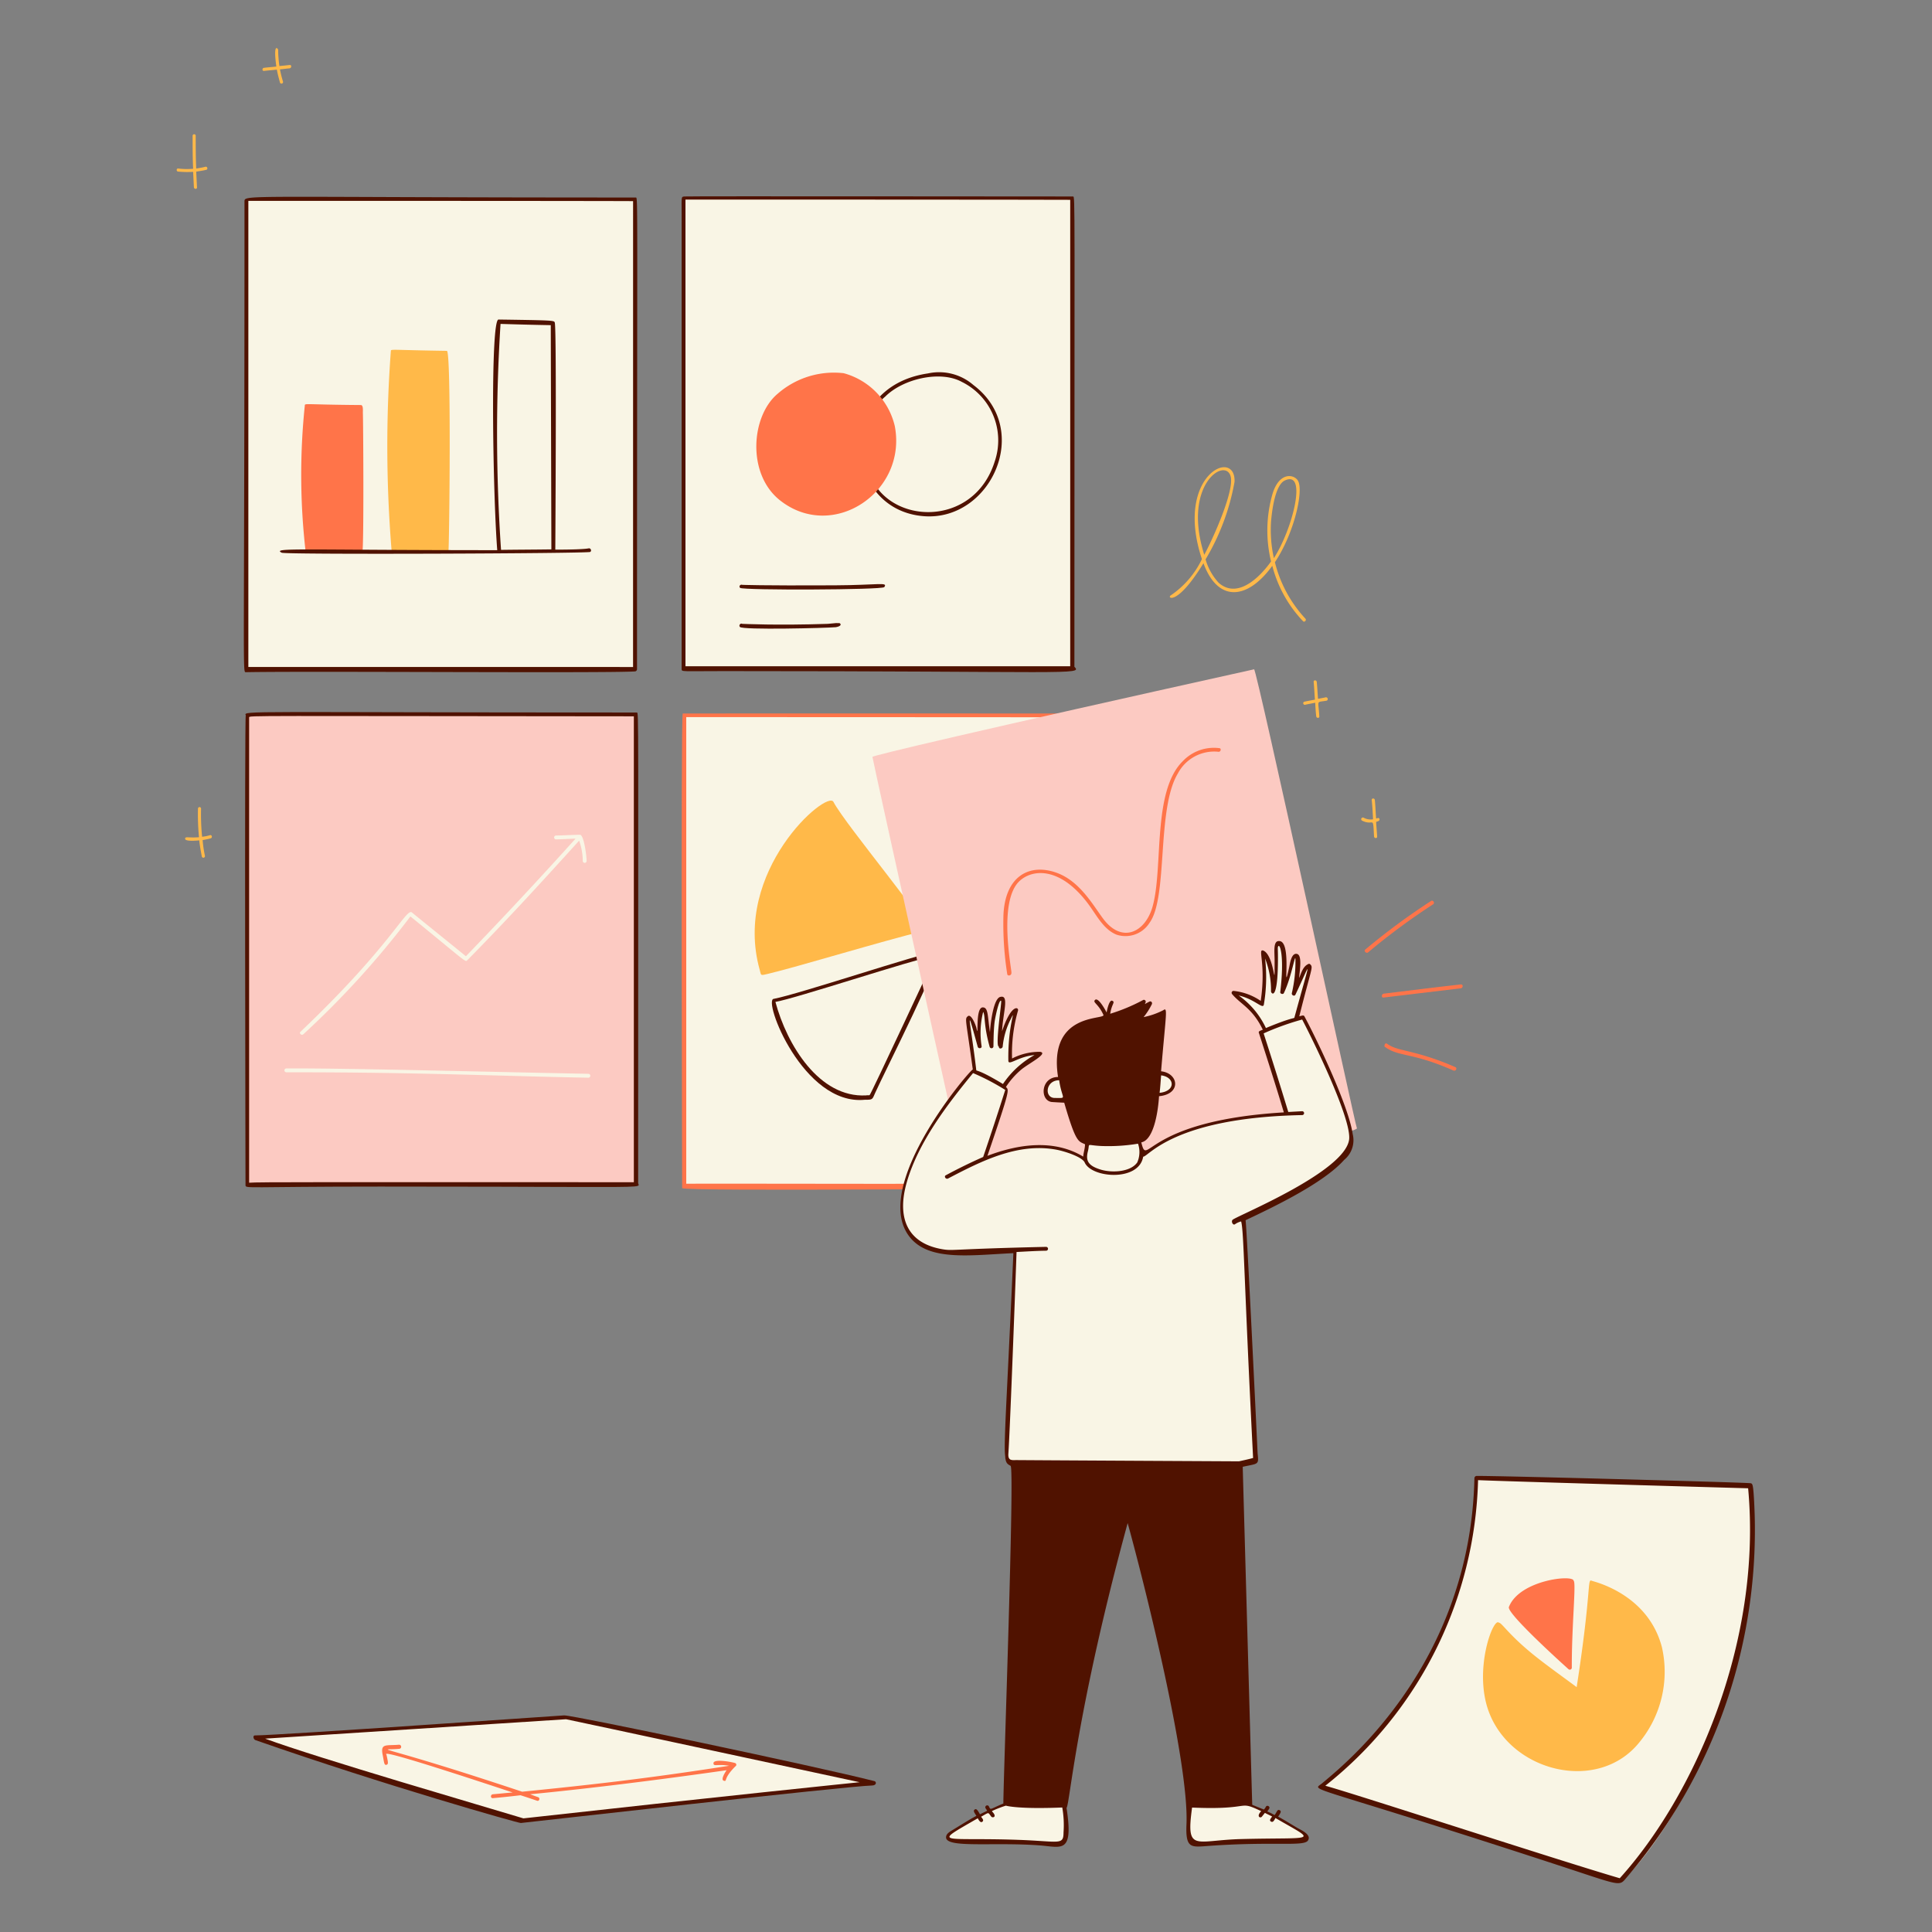 <svg xmlns="http://www.w3.org/2000/svg" fill="none" viewBox="0 0 200 200"><rect x="0" y="0" width="200" height="200" fill="#808080" stroke="none"/><g id="data-organization--work-data-organization"><g id="panels"><path id="vector" fill="#fccac2" d="M25.6 73.967c32.766 0 39.723 0.075 40.253 0.106 0 48.572 -0.06 48.409 0.106 48.574H25.6v-48.68Z" stroke-width="1"></path><path id="vector_2" fill="#f9f5e5" d="M70.8 74.073c32.116 0 39.436 0.118 40.253 0.106 0 48.572 -0.06 48.409 0.106 48.575H70.8V74.073Z" stroke-width="1"></path><path id="vector_3" fill="#f9f5e5" d="M26.454 179.836c0.229 0.016 31.714 -1.886 32.143 -2.1 10.4 2.286 22.493 4.413 31.878 6.833 -0.585 -0.054 -35.839 3.748 -36.424 3.881 -0.257 0.171 -27.597 -8.614 -27.597 -8.614Z" stroke-width="1"></path><path id="vector_4" fill="#f9f5e5" d="M136.657 185.021c22.347 7.137 30.857 9.853 30.974 9.837 1.3 -0.373 16.045 -17.648 13.612 -41.077 -3.476 -0.331 -28.212 -0.448 -28.395 -0.9 -0.201 13.307 -6.172 23.373 -16.191 32.14Z" stroke-width="1"></path><path id="vector_5" fill="#f9f5e5" d="M25.5 20.633c31.387 0 39.291 0.076 40.252 0.107 0 48.571 -0.059 48.408 0.107 48.574H25.5V20.633Z" stroke-width="1"></path><path id="vector_6" fill="#f9f5e5" d="M70.721 20.553c33.277 0 39.333 0.01 40.245 0.032 0 48.572 -0.051 48.484 0.114 48.649H70.721V20.553Z" stroke-width="1"></path><path id="vector_7" fill="#ff7449" d="M111.266 74.233c0.158 -0.158 0.063 -0.373 -0.106 -0.373 -21.159 0 -39.749 -0.009 -40.485 0 -0.21 0.635 -0.058 49.234 -0.058 49.133 0 0.366 40.36 0 40.463 0 0.42 -0.003 0.24 0.001 0.186 -48.76ZM71.04 122.541V74.233c33.8 0 39.812 0.027 39.827 0.026l0 48.229c-3.159 0.129 -39.467 0.012 -39.827 0.053Z" stroke-width="1"></path><path id="vector_8" fill="#ffb949" d="M86.275 83.006c-0.669 -1.271 -10.491 7.146 -7.631 17.388 0.172 0.615 0.015 0.619 0.931 0.4 3.224 -0.775 11.543 -3.318 16.218 -4.467 0.769 -0.19 -8.244 -10.896 -9.518 -13.321Z" stroke-width="1"></path><path id="vector_9" fill="#ffb949" d="M46.261 36.32c-5.761 -0.082 -5.8 -0.211 -5.8 0.026a132.018 132.018 0 0 0 0.08 20.685c0.026 0.212 0.345 0.212 0.319 0l5.237 0.08a0.164 0.164 0 0 0 0.32 0.053c0.096 -0.346 0.318 -20.838 -0.156 -20.844Z" stroke-width="1"></path><path id="vector_10" fill="#501200" d="M97.1 98.453c-2.189 0.365 -14.265 4.416 -16.989 4.946 -1.212 0 3.04 11.085 9.412 10.448 0.85 0 0.763 -0.01 1.09 -0.744 0.802 -1.814 7.447 -14.925 6.487 -14.65Zm-7.072 14.915c-0.053 0.027 -0.319 0 -0.372 0.027 -4.846 0.269 -8.192 -5.219 -9.385 -9.678 2.06 -0.343 14.041 -4.318 16.59 -4.812 -0.056 0.109 -6.711 14.4 -6.838 14.463h0.005Z" stroke-width="1"></path><path id="vector_11" fill="#501200" d="M39.375 122.834c19.292 0 24.844 0.111 26.3 -0.014 0.662 -0.058 0.384 -0.186 0.386 -0.361 0 -48.677 0.064 -48.7 -0.127 -48.7 -40.566 0 -40.749 -0.222 -40.491 0.293 -0.14 0.139 -0.027 48.739 -0.027 48.627 0.001 0.395 0.001 0.155 13.959 0.155ZM25.789 74.259c0 -0.2 0.021 -0.136 39.827 -0.106l0 48.229c-31.84 0 -39.007 -0.029 -39.827 0.053V74.259Z" stroke-width="1"></path><path id="vector_12" fill="#501200" d="M25.439 69.585c6.546 -0.126 37.153 0.115 40.283 -0.079a0.236 0.236 0 0 0 0.222 -0.236c0 -48.477 0.105 -48.823 -0.115 -48.823 -40.522 0 -40.519 -0.331 -40.519 0.4 0 48.733 -0.217 48.744 0.129 48.738Zm0.27 -48.792c39.827 0 39.728 0.032 39.828 0.027 0 48.2 -0.006 48.106 0 48.228 -39.763 0 -39.728 -0.011 -39.828 0V20.793Z" stroke-width="1"></path><path id="vector_13" fill="#501200" d="M60.918 56.769c0.027 -0.006 0.018 -0.007 0 0Z" stroke-width="1"></path><path id="vector_14" fill="#501200" d="M111.08 20.34c-5.488 0 -39.67 -0.042 -40.226 0 -0.359 0.028 -0.292 0.025 -0.292 1.835V69.26c0 0.306 0.016 0.212 4.44 0.212 35.836 0 37.1 0.432 36.219 -0.45 0 -48.741 0.089 -48.682 -0.141 -48.682Zm-0.292 48.628H70.96V20.66c39.827 0 39.728 0.032 39.828 0.026v48.282Z" stroke-width="1"></path><path id="vector_15" fill="#501200" d="M86.381 60.593c-7.653 0.04 -9.648 -0.053 -9.545 -0.053 -0.186 -0.08 -0.4 0.163 -0.213 0.32 0.306 0.252 14.682 0.21 14.916 -0.081 0.397 -0.556 -0.52 -0.21 -5.158 -0.186Z" stroke-width="1"></path><path id="vector_16" fill="#501200" d="M76.836 60.54c0.027 0 0.027 -0.026 0 0Z" stroke-width="1"></path><path id="vector_17" fill="#501200" d="M86.722 64.529c0.033 -0.055 -0.12 -0.039 -1.032 0.052 -5.3 0.177 -8.747 0 -8.854 0 -0.16 -0.106 -0.4 0.134 -0.239 0.32 0.248 0.331 8.974 0.112 9.917 0.026 0.857 -0.143 0.418 -0.55 0.208 -0.398Z" stroke-width="1"></path><path id="vector_18" fill="#501200" d="M100.764 39.856a5.413 5.413 0 0 0 -4.7 -1.2c-9.787 1.435 -8.764 14.2 -0.373 14.783 6.863 0.479 11.22 -8.959 5.073 -13.583Zm2.207 7.923c-2.167 6.91 -10.992 6.594 -12.948 1.3 -0.957 -2.589 -0.468 -6.3 1.622 -8.029 1.835 -1.835 5.7 -2.737 7.923 -1.516a6.749 6.749 0 0 1 3.403 8.245Z" stroke-width="1"></path><path id="vector_19" fill="#501200" d="M181.589 155.483c-0.1 -1.842 -0.159 -1.9 -0.372 -1.941 -1.086 -0.1 -25.673 -0.766 -28.346 -0.754a0.24 0.24 0 0 0 -0.24 0.236c-0.421 19.272 -13.511 29.685 -15.76 31.576 -1.069 0.9 -2.168 -0.214 24.326 8.45 6.955 2.274 6.353 2.269 7.285 1.2a55.318 55.318 0 0 0 13.107 -38.767Zm-13.913 38.952c-6.406 -1.874 -27.429 -8.743 -30.481 -9.575a41.697 41.697 0 0 0 15.813 -31.638c0.732 0.067 27.854 0.844 27.958 0.844 1.483 16.128 -5.725 32.012 -13.29 40.369Z" stroke-width="1"></path><path id="vector_20" fill="#501200" d="M90.528 184.383c-6.037 -1.538 -31.072 -6.807 -32.117 -6.807 -0.1 0 -29.768 2.074 -31.984 2.074 -0.3 -0.038 -0.2 0.409 0 0.479 13.4 4.688 27.273 8.614 27.491 8.587 0.1 0 33.94 -3.841 36.344 -3.881 0.514 -0.009 0.468 -0.401 0.266 -0.452Zm-36.344 3.854c-3.614 -1.1 -21.288 -6.236 -26.736 -8.253 0.1 -0.01 31.049 -2.009 31.149 -2.009 0.1 0 30.389 6.519 30.389 6.519s-15.063 1.542 -34.802 3.743Z" stroke-width="1"></path><path id="vector_21" fill="#ff7449" d="M37.354 41.929c-5.795 -0.041 -5.8 -0.207 -5.8 0.054a69.314 69.314 0 0 0 0.08 15.074c0.025 0.213 0.346 0.213 0.319 0l5.238 0.054c-0.027 0.159 0.262 0.238 0.319 0.053 0.172 -0.556 0.092 -13.81 0.053 -14.464 0.004 -0.236 0.046 -0.769 -0.209 -0.771Z" stroke-width="1"></path><path id="vector_22" fill="#ff7449" d="M92.629 44.11a7.435 7.435 0 0 0 -5.291 -5.477 8.842 8.842 0 0 0 -6.833 2.126c-2.762 2.308 -3.21 8.307 0.239 11.034 5.456 4.316 13.185 -0.847 11.885 -7.683Z" stroke-width="1"></path><path id="vector_23" fill="#f9f5e5" d="M60.91 111.162c-12.432 -0.245 -25.328 -0.593 -31.266 -0.558a0.198 0.198 0 0 0 -0.141 0.059 0.198 0.198 0 0 0 0 0.282 0.198 0.198 0 0 0 0.141 0.059c13.343 -0.021 22.328 0.4 31.266 0.559a0.2 0.2 0 0 0 0.142 -0.059 0.199 0.199 0 0 0 0 -0.283 0.2 0.2 0 0 0 -0.142 -0.059Z" stroke-width="1"></path><path id="vector_24" fill="#f9f5e5" d="M31.4 107.068a91.897 91.897 0 0 0 11.087 -12.2c5.761 4.691 5.672 4.752 5.876 4.546 4.29 -4.344 7.9 -8.324 11.591 -12.389 0.242 0.674 0.368 1.384 0.373 2.1a0.2 0.2 0 0 0 0.4 0c-0.009 -0.595 -0.289 -2.718 -0.691 -2.712 -0.824 0.014 -1.648 0.067 -2.473 0.08a0.2 0.2 0 1 0 0 0.4c0.666 -0.013 1.356 -0.053 2.021 -0.08A473.48 473.48 0 0 1 48.231 98.99c-1.861 -1.516 -3.748 -3.031 -5.609 -4.546 -0.6 -0.4 -2.225 3.533 -11.513 12.362 -0.18 0.164 0.108 0.426 0.291 0.262Z" stroke-width="1"></path><g id="group"><path id="vector_25" fill="#ffb949" d="m19.993 17.788 0.08 1.6c0.026 0.212 0.345 0.212 0.319 0l-0.08 -1.622c0.346 -0.053 0.692 -0.1 1.037 -0.186 0.213 -0.052 0.107 -0.369 -0.08 -0.319 -0.317 0.085 -0.638 0.133 -0.957 0.186 -0.053 -1.117 -0.053 -2.26 -0.053 -3.377a0.16 0.16 0 0 0 -0.224 -0.16 0.158 0.158 0 0 0 -0.087 0.095 0.161 0.161 0 0 0 -0.008 0.065c0 1.143 0 2.287 0.053 3.4a7.169 7.169 0 0 1 -1.542 -0.026c-0.213 -0.025 -0.213 0.319 0 0.319a9.936 9.936 0 0 0 1.542 0.025Z" stroke-width="1"></path><path id="vector_26" fill="#ffb949" d="M29.99 6.728c-0.345 0.035 -0.691 0.08 -1.064 0.107a11.98 11.98 0 0 1 -0.133 -1.675c0 -0.1 -0.54 -0.868 -0.186 1.728 -0.425 0.053 -0.851 0.079 -1.276 0.133 -0.213 0.026 -0.213 0.344 0 0.319 0.452 -0.055 0.877 -0.08 1.329 -0.133 0.08 0.452 0.2 0.874 0.319 1.329a0.165 0.165 0 0 0 0.32 -0.08 12.47 12.47 0 0 1 -0.32 -1.276c0.346 -0.026 0.665 -0.08 1.011 -0.106 0.21 -0.053 0.21 -0.367 0 -0.346Z" stroke-width="1"></path><path id="vector_27" fill="#ffb949" d="M21.721 86.463a4.266 4.266 0 0 1 -0.8 0.159 23.4 23.4 0 0 1 -0.107 -2.9 0.16 0.16 0 0 0 -0.095 -0.16 0.161 0.161 0 0 0 -0.182 0.039 0.16 0.16 0 0 0 -0.042 0.121c-0.024 0.985 0.011 1.97 0.107 2.951 -1.2 0.075 -1.436 -0.11 -1.436 0.16 0 0.293 1.2 0.192 1.462 0.159 0.053 0.559 0.16 1.117 0.266 1.675a0.164 0.164 0 1 0 0.319 -0.079 12.938 12.938 0 0 1 -0.239 -1.622c0.287 -0.047 0.57 -0.109 0.851 -0.186 0.189 -0.08 0.109 -0.397 -0.104 -0.317Z" stroke-width="1"></path></g><path id="vector_28" fill="#fccac2" d="M140.459 116.772c-0.1 0 -10.362 -47.53 -10.635 -47.485 -29.352 6.51 -39.617 8.958 -39.508 9.067 -0.048 0.047 10.439 47.3 10.452 47.359 0 0.417 40.666 -8.356 39.691 -8.941Z" stroke-width="1"></path><path id="vector_29" fill="#ff7449" d="M105.523 91.222c1.388 -1.318 4.372 -1.516 7.312 2.605 0.763 1.069 1.46 2.4 2.738 2.925A2.944 2.944 0 0 0 119 95.529c1.934 -2.651 0.713 -11.772 2.925 -15.447a4.25 4.25 0 0 1 4.2 -2.26c0.241 0.047 0.346 -0.346 0.107 -0.372a4.434 4.434 0 0 0 -3.8 1.356c-3.166 3.123 -1.99 10.973 -3.111 15.021 -0.743 2.682 -3.157 3.884 -5.105 1.3 -1.055 -1.4 -2.4 -3.875 -4.785 -4.759 -2.8 -1.037 -5.4 0.26 -5.557 4.413a33.725 33.725 0 0 0 0.4 6.089c0.08 0.212 0.452 0.106 0.425 -0.16 0.109 0.003 -1.455 -7.324 0.824 -9.488Z" stroke-width="1"></path><path id="vector_30" fill="#ff7449" d="M141.629 98.586a68.553 68.553 0 0 1 6.726 -4.972c0.211 -0.136 0 -0.481 -0.213 -0.345a69.344 69.344 0 0 0 -6.806 5.025c-0.188 0.157 0.105 0.449 0.293 0.292Z" stroke-width="1"></path><path id="vector_31" fill="#ff7449" d="M151.227 102.308c0.239 -0.026 0.265 -0.428 0 -0.4 -2.662 0.292 -5.344 0.638 -8 0.957 -0.239 0.053 -0.239 0.452 0 0.4l8 -0.957Z" stroke-width="1"></path><path id="vector_32" fill="#ff7449" d="M143.41 108.4c1.418 1.024 2.822 0.542 7.045 2.419 0.24 0.107 0.426 -0.239 0.213 -0.345a27.846 27.846 0 0 0 -3.589 -1.3c-2.06 -0.572 -2.679 -0.567 -3.483 -1.117 -0.241 -0.212 -0.375 0.343 -0.186 0.343Z" stroke-width="1"></path><path id="vector_33" fill="#ff7449" d="M162.9 163.645c0 -0.685 -5.614 -0.091 -6.7 2.712 -0.255 0.659 5.757 6.064 6.168 6.434a0.206 0.206 0 0 0 0.213 0.037 0.209 0.209 0 0 0 0.133 -0.17c-0.021 -4.33 0.472 -8.87 0.186 -9.013Z" stroke-width="1"></path><path id="vector_34" fill="#ffb949" d="M172.044 170.531c-1.454 -5.6 -7.158 -6.826 -7.258 -6.886 -0.507 -0.254 0.012 0.768 -1.569 11.007 -1.356 -1.011 -2.741 -1.991 -4.068 -3.031 -2.951 -2.315 -3.663 -3.643 -3.988 -3.643 -0.585 -0.585 -2.647 4.912 -1.037 9.226 2.342 6.274 11.333 8.446 15.58 3.164a11.491 11.491 0 0 0 2.34 -9.837Z" stroke-width="1"></path><path id="vector_35" fill="#ff7449" d="M76.065 182.5c-0.447 -0.131 -2.207 -0.439 -2.207 0.026 0 0.389 0.4 0.051 1.622 0.266 -8.392 1.31 -14.145 1.957 -21.429 2.686 -15.538 -5.18 -14.968 -4.217 -12.735 -4.44a0.212 0.212 0 0 0 0.15 -0.364 0.212 0.212 0 0 0 -0.15 -0.062c-1.347 0.123 -1.953 -0.183 -1.7 1.064 0.145 0.715 0.135 1.1 0.4 1.01 0.232 -0.058 0.132 -0.353 0 -1.01 0 -0.113 -1.52 -0.947 13.054 3.881 -0.691 0.053 -1.356 0.125 -2.047 0.186 -0.266 0.024 -0.266 0.423 0 0.4a95.61 95.61 0 0 0 2.862 -0.3s0.665 0.211 1.711 0.568c0.239 0.082 0.346 -0.292 0.106 -0.372 -0.492 -0.164 -0.82 -0.3 -0.82 -0.3s7.929 -0.713 20.335 -2.488c-0.18 0.258 -0.628 0.978 -0.292 1.09 0.413 0.1 -0.128 -0.164 1.2 -1.489a0.19 0.19 0 0 0 0.095 -0.197 0.185 0.185 0 0 0 -0.053 -0.102 0.185 0.185 0 0 0 -0.102 -0.053Z" stroke-width="1"></path><path id="vector_36" fill="#ffb949" d="M135.141 64.05a13.267 13.267 0 0 1 -3.163 -5.849c2.016 -3.025 2.986 -7.415 2.392 -8.428 -0.405 -0.693 -1.929 -0.951 -2.632 1.329a13.628 13.628 0 0 0 -0.159 7.019c-1.413 1.978 -3.616 3.813 -5.424 2.207a6.03 6.03 0 0 1 -1.356 -2.42 23.843 23.843 0 0 0 3 -8.029c0.145 -3.613 -6.269 -0.675 -3.376 8a9.457 9.457 0 0 1 -3.217 3.748c-0.467 0.257 0.6 1.216 3.376 -3.323 1.5 4.1 4.572 3.8 7.126 0.266a12.99 12.99 0 0 0 3.19 5.743c0.135 0.138 0.376 -0.104 0.243 -0.263Zm-7.736 -14.7c0.359 1.483 -1.772 6.287 -2.739 8.083 -2.321 -7.314 2.234 -10.178 2.739 -8.086v0.003Zm4.2 4.36c0.1 -1.051 0.432 -3.5 1.383 -3.961 2.409 -1.164 0.794 5.089 -1.117 8.029a13.42 13.42 0 0 1 -0.271 -4.071l0.005 0.003Z" stroke-width="1"></path><g id="group_2"><path id="vector_37" fill="#ffb949" d="M142.8 84.761c-0.11 -0.165 -0.232 -0.027 -0.345 -0.027 -0.053 -0.638 -0.067 -1.277 -0.133 -1.914 -0.022 -0.213 -0.341 -0.213 -0.319 0 0.068 0.663 0.106 1.329 0.133 1.994a1.509 1.509 0 0 1 -0.957 -0.159 0.175 0.175 0 0 0 -0.24 0.052 0.173 0.173 0 0 0 0.053 0.24c1.255 0.627 1.122 -0.65 1.25 1.649 0.027 0.212 0.346 0.212 0.319 0 -0.026 -0.506 -0.08 -1.011 -0.106 -1.516 0.169 -0.057 0.416 -0.101 0.345 -0.319Z" stroke-width="1"></path><path id="vector_38" fill="#ffb949" d="M137.242 72.185c-0.265 0.06 -0.532 0.107 -0.8 0.16 -0.053 -0.585 -0.07 -1.171 -0.133 -1.755 -0.023 -0.213 -0.341 -0.213 -0.319 0 0.065 0.611 0.08 1.223 0.133 1.835 -0.372 0.079 -0.719 0.126 -1.09 0.212a0.161 0.161 0 0 0 -0.101 0.075 0.154 0.154 0 0 0 -0.018 0.124 0.158 0.158 0 0 0 0.075 0.102 0.162 0.162 0 0 0 0.124 0.018c0.345 -0.083 0.691 -0.133 1.037 -0.212 0.026 0.478 0.05 0.931 0.106 1.409 0.025 0.213 0.346 0.212 0.319 0 -0.1 -1.76 -0.377 -1.413 0.771 -1.622a0.183 0.183 0 0 0 0.019 -0.318 0.182 0.182 0 0 0 -0.123 -0.028Z" stroke-width="1"></path></g><path id="vector_39" fill="#501200" d="M29.166 57.217c0.419 0.209 31.6 0.084 31.931 -0.08 0.212 -0.133 0 -0.479 -0.213 -0.345 0.1 -0.1 0.387 0.106 -3.4 0.106 0 -0.1 0.151 -22.753 -0.053 -23.5 -0.074 -0.222 0.005 -0.237 -5.823 -0.319 -0.86 -0.012 -0.6 17.826 -0.133 23.875 -20.186 -0.003 -23.404 -0.284 -22.309 0.263Zm22.649 -23.686c1.755 0.054 3.45 0.1 5.2 0.129l0.063 23.211c-1.728 0.027 -3.456 0.027 -5.211 0.053a177.895 177.895 0 0 1 -0.052 -23.393Z" stroke-width="1"></path></g><g id="person"><g id="group_3"><path id="vector_40" fill="#f9f5e5" d="M139.847 117.649c-0.207 -2.425 -3.422 -9.391 -5 -12.336 -0.214 0.054 -0.439 0.121 -0.664 0.194 1.372 -5.083 1.5 -5.406 1.329 -5.538 -0.42 0.175 -0.608 0.662 -1.542 2.871 0.824 -3.3 0.2 -5.358 -0.346 -2.765a13.26 13.26 0 0 1 -0.851 2.606c0.569 -5.58 -0.624 -5.471 -0.638 -4.653a16.332 16.332 0 0 1 -0.319 4.573 7.653 7.653 0 0 0 -0.744 -3.643c-0.716 -1.484 0.235 1.168 -0.4 4.972a6.578 6.578 0 0 0 -2.978 -1.17c0.769 0.946 2.215 1.447 3.295 3.89 -0.133 0.061 -0.292 0.138 -0.477 0.232 0.888 2.716 1.863 5.692 2.678 8.443 -11.388 0.576 -14.484 4.265 -15.067 4.265a17.552 17.552 0 0 0 -0.346 -2.393l-5.291 0.8c0.16 0.664 -0.292 1.382 -0.133 2.047 -3.064 -2.095 -6.934 -1.554 -10.389 -0.143 0.43 -1.245 1.14 -3.644 2.28 -7.142a18.596 18.596 0 0 0 -3.543 -1.937c-7.358 8.813 -11.9 19.28 -0.392 18.82 1.8 -0.072 3.407 -0.147 4.7 -0.21 -0.038 1.811 -0.787 17.106 -0.927 20.737 -0.036 0.933 -0.163 1.172 1.182 1.274 1.909 0.145 7.237 0.035 23.018 0.053 0.131 -0.043 0.786 -0.153 1.622 -0.4 0 -1.295 -1.109 -22.4 -1.228 -25.15 2.969 -1.433 11.424 -5.354 11.171 -8.297Z" stroke-width="1"></path><path id="vector_41" fill="#f9f5e5" d="M98.372 189.7c-0.184 0.11 -0.4 0.32 -0.346 0.532 0.112 0.42 2.181 0.372 4.732 0.372 5.62 0 6.554 0.478 7.073 0.186 0.863 -0.487 0.313 -3.739 0.133 -4.6 -6.59 0.535 -5.835 0.073 -11.592 3.51Z" stroke-width="1"></path><path id="vector_42" fill="#f9f5e5" d="M134.849 189.7c-5.679 -3.539 -5.039 -2.975 -11.592 -3.536 -0.187 0.894 -0.732 4.112 0.133 4.6 0.531 0.3 1.211 -0.186 7.072 -0.186 1.993 -0.001 5.926 0.222 4.387 -0.878Z" stroke-width="1"></path><path id="vector_43" fill="#f9f5e5" d="M108.634 113.741a6.313 6.313 0 0 0 1.781 0.159l-0.345 -2.18a1.328 1.328 0 0 0 -1.7 0.665c-0.146 0.406 -0.127 1.108 0.264 1.356Z" stroke-width="1"></path><path id="vector_44" fill="#f9f5e5" d="M121.476 112.305c0.075 -0.564 -0.431 -1.286 -1.782 -1.2l-0.053 2.206c0.693 -0.045 1.773 -0.139 1.835 -1.006Z" stroke-width="1"></path><path id="vector_45" fill="#f9f5e5" d="M100.844 110.79c4.863 2.706 1.638 1.732 5.5 -0.825a9.93 9.93 0 0 0 1.3 -0.9 6.424 6.424 0 0 0 -3.084 0.8c-0.177 -3.954 1.153 -6.173 0.213 -5a7.888 7.888 0 0 0 -1.2 3.509 16.549 16.549 0 0 1 0.265 -4.573c0 -1.038 -1.116 -0.585 -1.223 4.547a12.903 12.903 0 0 1 -0.5 -2.686c-0.192 -2.415 -1.107 -1.118 -0.691 2.712 -0.735 -2.482 -0.758 -2.79 -1.17 -3.031 -0.224 0.111 -0.098 0.473 0.59 5.447Z" stroke-width="1"></path></g><path id="vector_46" fill="#501200" d="M140.033 117.41c-0.406 -2.843 -3.556 -9.5 -5 -12.2 -0.094 -0.141 -0.186 -0.086 -0.532 0 1.252 -5.008 1.463 -5.05 1.144 -5.37a0.168 0.168 0 0 0 -0.181 -0.058 0.17 0.17 0 0 0 -0.059 0.031c-0.566 0.267 -0.724 1.023 -0.93 1.436 0.1 -0.934 0.325 -2.378 -0.213 -2.5 -0.585 -0.132 -0.721 1.009 -0.8 1.356 -0.771 3.467 0.36 -2.686 -1.037 -2.686 -0.661 -0.055 -0.478 1.132 -0.478 2.048 0 3.617 0.04 -0.56 -1.17 -1.064 -0.624 -0.208 0.307 1.264 -0.266 5.211a6.054 6.054 0 0 0 -2.818 -1.037 0.2 0.2 0 0 0 -0.183 0.128 0.203 0.203 0 0 0 0.05 0.218c0.887 1.06 2.094 1.447 3.164 3.669 -0.185 0.093 -0.5 0.136 -0.4 0.346 0.878 2.738 1.755 5.45 2.579 8.215 -14.565 0.88 -14.071 5.85 -14.756 3.111 0.053 -0.027 0.107 -0.027 0.16 -0.054 1.22 -0.465 1.6 -3.428 1.675 -4.732 2.322 -0.211 2.055 -2.374 0.212 -2.579 0.488 -5.853 0.719 -6.687 0.24 -6.328a7.775 7.775 0 0 1 -2.047 0.718c0.332 -0.41 0.617 -0.856 0.85 -1.329 0.08 -0.186 -0.079 -0.372 -0.266 -0.266 -0.586 0.293 -0.461 0.32 -0.372 0.053a0.192 0.192 0 0 0 -0.05 -0.189 0.186 0.186 0 0 0 -0.088 -0.051 0.203 0.203 0 0 0 -0.101 0.001 18.917 18.917 0 0 1 -3.43 1.436c0.144 -1 0.53 -1.185 0.24 -1.33 -0.336 -0.224 -0.583 0.992 -0.612 1.2 -0.172 -0.344 -0.887 -1.612 -1.2 -1.3 -0.276 0.276 0.346 0.374 0.877 1.568 0 0.506 -5.735 -0.235 -4.706 6.408 -1.752 0 -1.919 2.333 -0.718 2.579 0.11 0.022 1.282 0.08 1.356 0.08 1.223 4.225 1.477 3.968 2.154 4.307 0 0.425 -0.16 0.851 -0.186 1.276 -3.031 -1.835 -6.727 -1.3 -9.917 -0.08 2.381 -6.981 2.245 -6.794 1.914 -7.125a8.066 8.066 0 0 1 1.595 -1.808c0.757 -0.63 2.855 -1.682 1.941 -1.835a6.21 6.21 0 0 0 -2.9 0.692c-0.057 -1.67 0.15 -3.339 0.612 -4.945 0.118 -0.384 -0.686 -0.762 -1.649 2.126 0.1 -1.941 0.764 -3.775 -0.159 -3.562 -0.727 0.121 -1.043 2.769 -1.091 3.669 -0.255 -1.663 -0.157 -2.579 -0.744 -2.579 -0.834 0 -0.377 3.538 -0.665 2.1 -0.15 -0.509 -0.588 -1.485 -0.9 -1.17 -0.323 0.265 -0.165 0.348 0.532 5.5 -0.2 -0.067 -10.427 11.815 -6.673 17.149 1.934 2.748 6.294 2.079 10.874 1.861 -0.964 21.948 -1.272 21.454 -0.293 22.014 0.448 0 -0.744 32.374 -0.744 34.962 -1.457 0.6 -1.283 0.73 -1.515 0.265a0.198 0.198 0 0 0 -0.116 -0.07 0.197 0.197 0 0 0 -0.225 0.121 0.199 0.199 0 0 0 -0.005 0.136c0.053 0.106 0.133 0.186 0.186 0.292 -0.239 0.133 -0.505 0.239 -0.744 0.372 -0.149 -0.247 -0.331 -0.639 -0.532 -0.505 -0.219 0.146 -0.034 0.342 0.159 0.665 -0.677 0.356 -1.371 0.8 -2.5 1.489 -0.265 0.161 -0.605 0.346 -0.638 0.691 -0.116 1.208 4.768 0.514 9.678 0.877 2.28 0.169 3.533 0.938 2.791 -3.881 0.335 -0.335 0.991 -9.915 6.328 -29.485 1.726 6.239 6.364 24.718 6.089 31.186 -0.109 2.546 0.475 2.366 2.313 2.233 6.778 -0.488 9.826 0.1 10.262 -0.558 0.4 -0.609 -0.72 -1.086 -1.09 -1.3 -0.669 -0.391 -1.3 -0.8 -1.994 -1.17 0.18 -0.3 0.4 -0.545 0.16 -0.664 -0.262 -0.131 -0.276 0.185 -0.532 0.5a6.467 6.467 0 0 0 -0.745 -0.372c0.054 -0.107 0.133 -0.186 0.187 -0.293 0.139 -0.209 -0.225 -0.428 -0.346 -0.186a1.036 1.036 0 0 1 -0.2 0.278s-0.386 -0.161 -1.21 -0.491l-0.984 -34.988c1.624 -0.361 1.677 -0.168 1.542 -1.383 -0.072 -1.66 -1.148 -24.039 -1.249 -24.141 2.8 -1.327 8.041 -3.806 10.209 -6.247a2.633 2.633 0 0 0 0.886 -2.662Zm-19.833 -6.089c1.431 0.179 1.537 1.639 -0.159 1.808 0.079 -0.611 0.105 -1.223 0.159 -1.808Zm-11.007 2.34c-1.115 0 -0.964 -1.834 0.452 -1.834 0.287 2.014 0.898 1.834 -0.453 1.834h0.001Zm19.037 -10.608c1.659 0.375 2.481 1.452 2.6 0.957 0.27 -1.581 0.315 -3.192 0.133 -4.786a9.022 9.022 0 0 1 0.612 3.4c0 0.214 0.718 1.174 0.718 -3.456 0 -0.979 -0.047 -1.074 0.026 -1.2 0.163 -0.326 0.665 0.954 0.213 4.732 -0.023 0.187 0.295 0.268 0.372 0.107 0.833 -1.747 1.2 -4.333 1.2 -3.43a14.192 14.192 0 0 1 -0.372 3.43c-0.052 0.213 0.27 0.374 0.372 0.159 1.65 -3.473 1.71 -4.292 -0.106 2.366 0 0.12 -0.2 -0.057 -2.951 1.09a8.553 8.553 0 0 0 -2.818 -3.369h0.001Zm-15.607 16.112c0.221 -0.883 -0.249 -0.614 1.356 -0.532a18.811 18.811 0 0 0 3.829 -0.239c0.218 0.634 0.19 1.326 -0.08 1.94 -0.69 0.992 -2.593 1.1 -3.775 0.745 -1.409 -0.427 -1.559 -1.001 -1.331 -1.914h0.001Zm-11.406 -10.8c0.058 0.212 0.427 0.186 0.4 -0.053a8.861 8.861 0 0 1 0.16 -3.563c0.235 0.408 0.034 1.316 0.664 3.59a0.202 0.202 0 0 0 0.361 0.095 0.203 0.203 0 0 0 0.039 -0.149c0.013 -0.8 0.02 -1.6 0.107 -2.392 0.06 -0.552 0.479 -2.5 0.691 -2.287 0.081 0.108 -0.642 4.733 -0.24 4.733 0 0.315 0.377 0.214 0.4 0 0.095 -0.983 0.374 -1.94 0.824 -2.819 0.652 -1.3 -0.3 0.438 -0.239 4.281 0.01 0.574 0.992 -0.424 2.712 -0.585a9.435 9.435 0 0 0 -3.27 3c-2.71 -1.642 -2.765 -1.29 -2.765 -1.462 -0.576 -4.854 -1.234 -7.438 0.155 -2.384l0.001 -0.005Zm8.88 81.272c0 1.425 -0.354 0.977 -4.679 0.824 -7.993 -0.283 -9.07 0.586 -4.2 -2.233 0.094 0.186 0.279 0.488 0.452 0.372 0.229 -0.152 0.025 -0.336 -0.106 -0.532 0.883 -0.491 0.676 -0.484 1.063 0 0.148 0.148 0.632 0.02 0.08 -0.532v-0.026l-0.026 -0.027c0.469 -0.22 0.952 -0.408 1.447 -0.562 0 0 1.18 0.379 5.837 0.19 0.147 0.837 0.192 1.688 0.135 2.536l-0.003 -0.01Zm20.472 -2.154c-0.533 0.534 -0.139 0.778 0.054 0.585l0.319 -0.4c0.239 0.133 0.5 0.24 0.744 0.373 -0.081 0.161 -0.36 0.4 -0.106 0.531 0.191 0.1 0.3 -0.074 0.452 -0.372 4.373 2.551 4.318 1.98 -3.563 2.18 -4.787 0.122 -5.706 1.429 -5.066 -3.261 6.397 0.274 4.609 -0.829 7.165 0.374l0.001 -0.01Zm9.093 -69.525c-0.426 3.342 -11.394 7.815 -12.044 8.3 -0.214 0.158 0.007 0.629 0.225 0.476 0.193 -0.135 0.409 -0.233 0.637 -0.292 0.288 0.966 0.284 5.851 1.239 24.462v0.027c-0.479 0.133 -0.984 0.239 -1.463 0.346 -0.087 0 -19.323 -0.1 -23.04 -0.128 -0.441 0 -0.885 0.1 -0.83 -0.668 0.186 -2.619 0.849 -20.78 0.846 -20.873 1.01 -0.053 2.047 -0.119 3.058 -0.133a0.197 0.197 0 0 0 0.141 -0.059 0.197 0.197 0 0 0 0 -0.282 0.197 0.197 0 0 0 -0.141 -0.059c-9.526 0.216 -9.614 0.419 -10.609 0.265 -3.834 -0.593 -4.859 -3.352 -3.8 -6.992 1.193 -4.105 4.155 -7.979 6.85 -11.263a23.373 23.373 0 0 1 3.333 1.745 353.451 353.451 0 0 1 -2.286 6.939 55.067 55.067 0 0 0 -3.855 1.888c-0.24 0.106 -0.027 0.452 0.212 0.345 3.457 -1.808 7.253 -3.747 11.273 -2.977 0.76 0.145 2.575 0.71 2.872 1.3 0.693 1.64 5.627 2.019 6.061 -0.585 0.568 0 3.145 -4.046 16.458 -4.307a0.197 0.197 0 0 0 0.141 -0.059 0.197 0.197 0 0 0 0 -0.282 0.197 0.197 0 0 0 -0.141 -0.059l-1.436 0.079a476.333 476.333 0 0 0 -2.552 -8.135 27.4 27.4 0 0 1 3.988 -1.436c1.056 1.997 5.134 10.295 4.862 12.427l0.001 -0.01Z" stroke-width="1"></path></g></g></svg>
